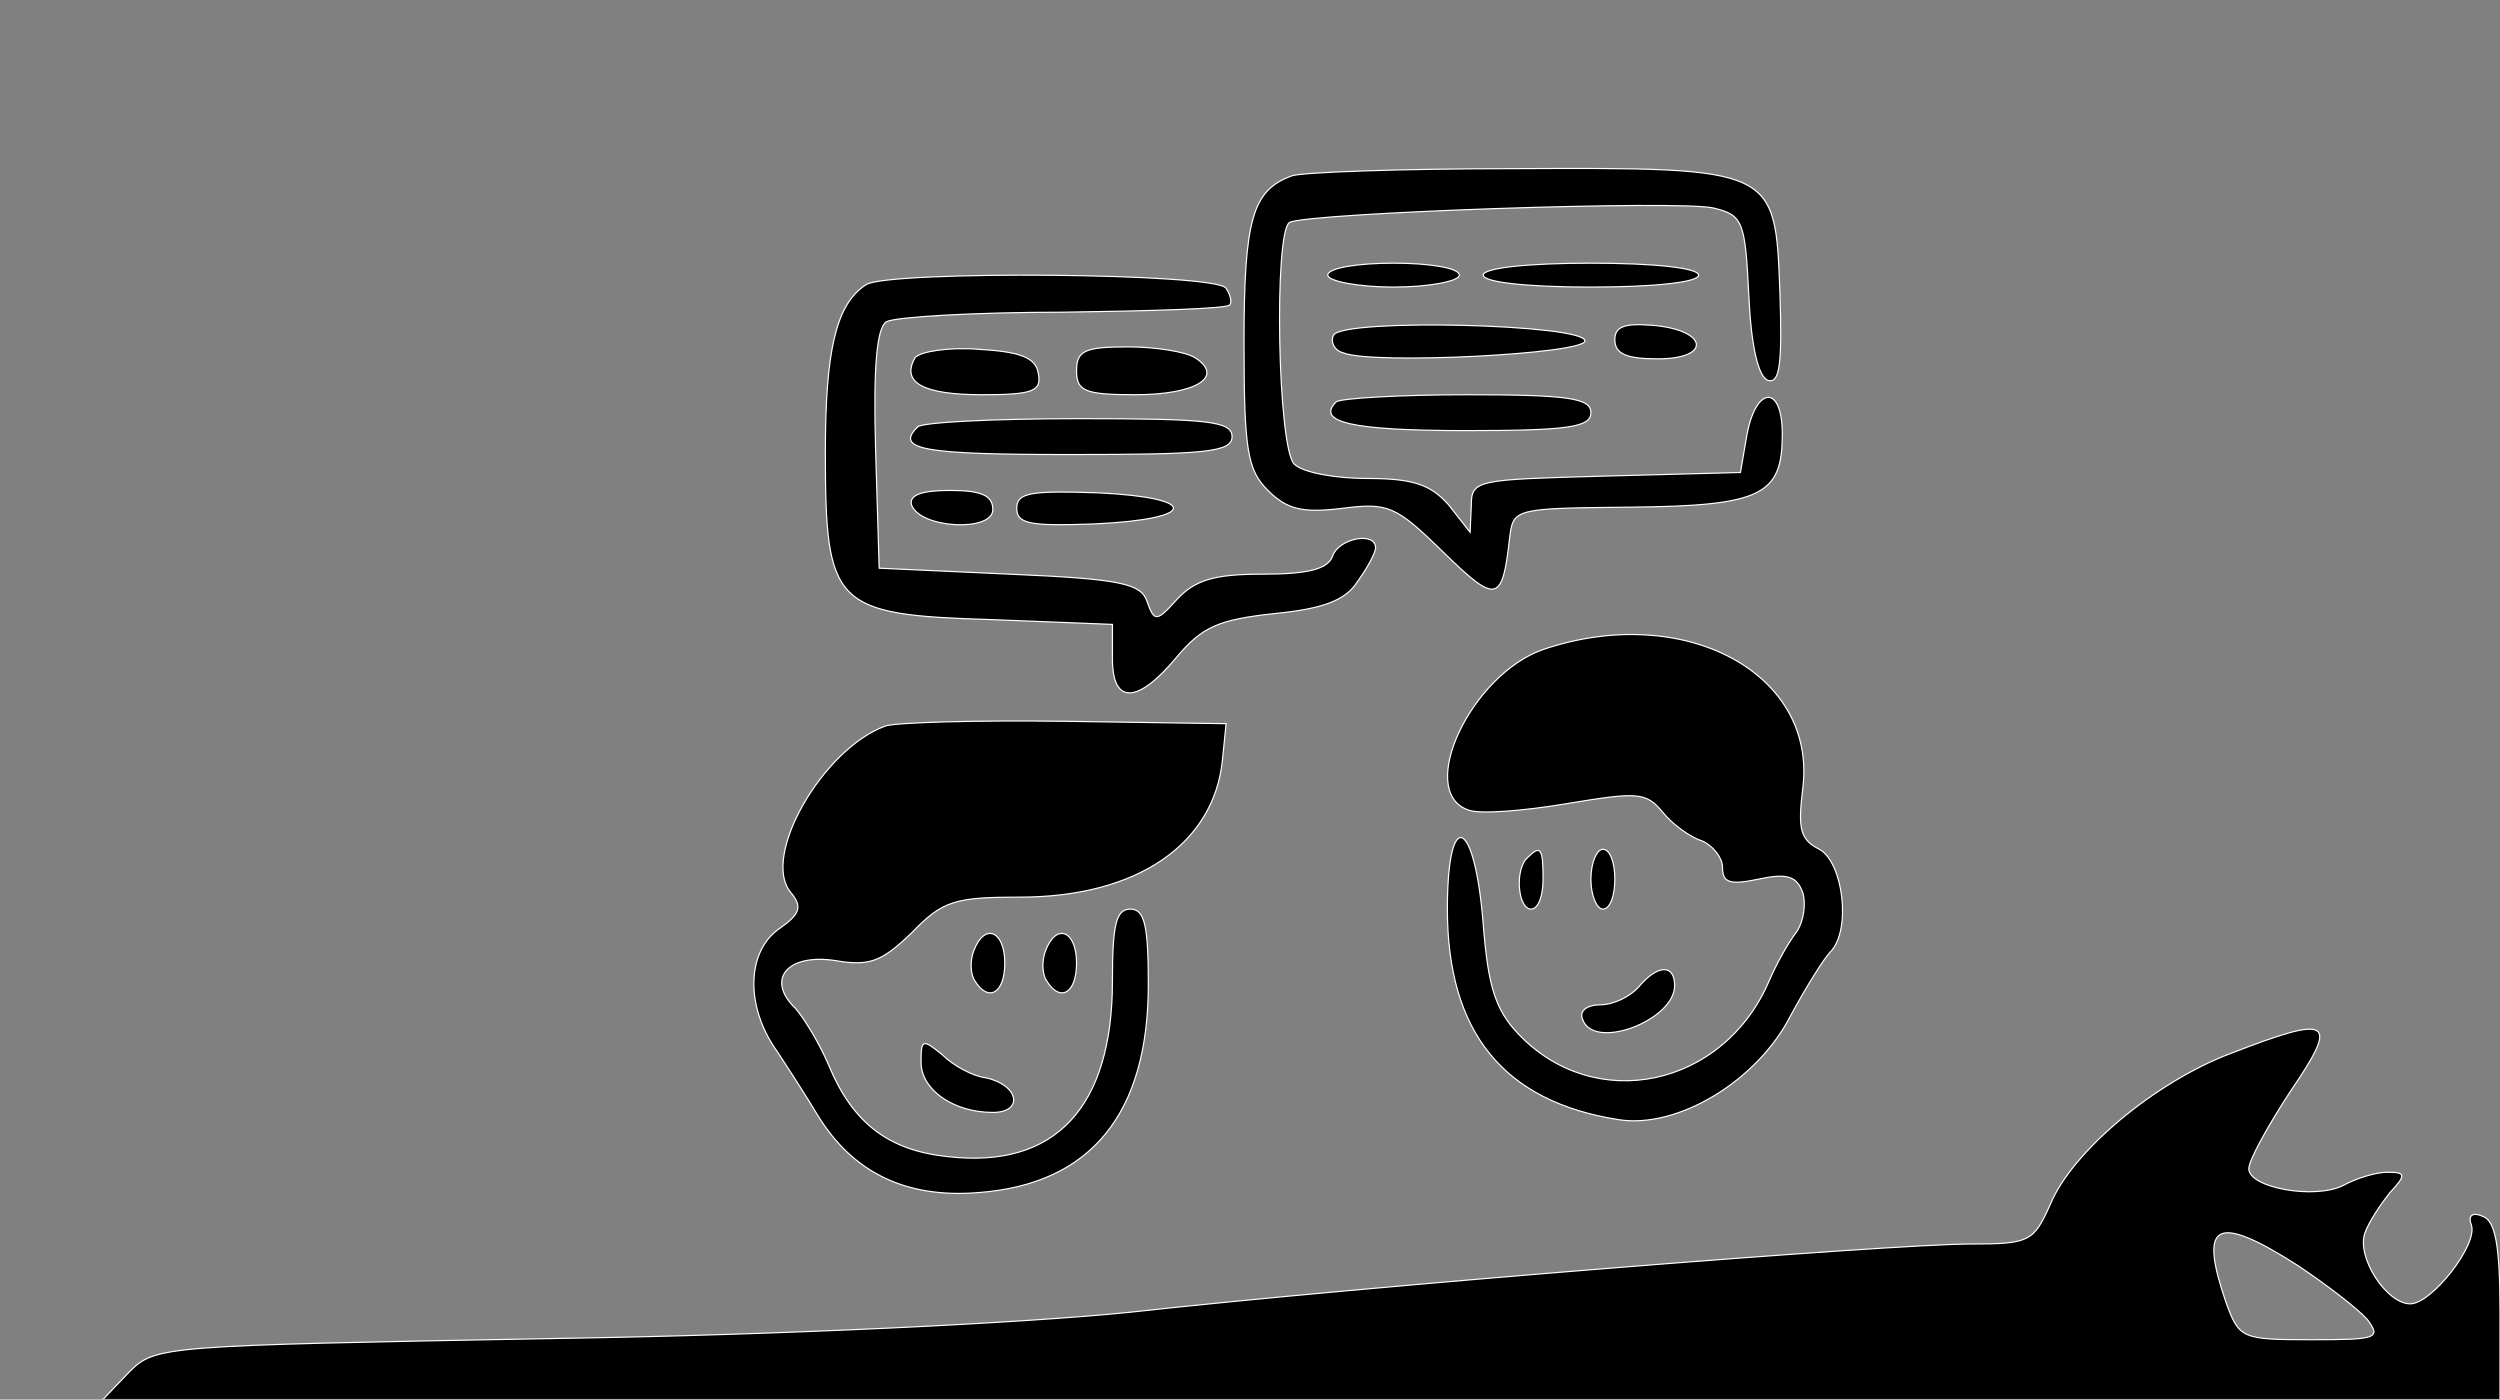 <?xml version="1.0" standalone="no"?>
<!DOCTYPE svg PUBLIC "-//W3C//DTD SVG 20010904//EN"
"http://www.w3.org/TR/2001/REC-SVG-20010904/DTD/svg10.dtd">
<svg version="1.0"
    xmlns="http://www.w3.org/2000/svg" width="209pt" height="117pt" viewBox="0 0 209 117" preserveAspectRatio="xMidYMid meet">

    <rect x="0" y="0" width="209" height="117" fill="#808080" stroke="none"/>

    <g transform="translate(0,117) scale(0.1,-0.1)" fill="#000000" stroke="white">
        <path d="M1080 1023 c-33 -12 -40 -36 -40 -140 0 -90 3 -106 20 -123 16 -16
29 -19 62 -15 39 5 45 2 85 -37 44 -43 49 -42 55 12 3 25 4 25 100 26 111 1
128 10 128 61 0 43 -23 40 -30 -3 l-5 -29 -113 -3 c-108 -3 -112 -3 -112 -25
l-1 -22 -18 23 c-15 17 -30 22 -68 22 -27 0 -54 5 -61 12 -14 14 -17 194 -4
202 14 8 328 19 355 12 24 -6 26 -11 29 -73 2 -43 8 -68 16 -71 10 -3 12 14
10 74 -4 104 -3 104 -223 103 -93 0 -177 -3 -185 -6z"/>
        <path d="M1110 940 c0 -5 25 -10 55 -10 30 0 55 5 55 10 0 6 -25 10 -55 10
-30 0 -55 -4 -55 -10z"/>
        <path d="M1240 940 c0 -6 37 -10 90 -10 53 0 90 4 90 10 0 6 -37 10 -90 10
-53 0 -90 -4 -90 -10z"/>
        <path d="M724 932 c-25 -16 -34 -55 -34 -140 0 -129 7 -136 139 -140 l101 -4
0 -29 c0 -38 21 -38 54 2 21 25 35 31 81 36 41 4 60 11 70 27 8 11 15 24 15
28 0 14 -31 8 -36 -7 -4 -11 -21 -15 -59 -15 -40 0 -56 -5 -71 -21 -17 -19
-19 -19 -25 -2 -5 15 -21 19 -115 23 l-109 5 -3 99 c-2 69 1 102 9 107 7 4 73
8 148 8 74 1 137 3 139 6 2 2 1 8 -3 14 -7 13 -283 15 -301 3z"/>
        <path d="M1115 890 c-3 -5 0 -13 8 -15 24 -10 202 -1 202 10 0 14 -201 19
-210 5z"/>
        <path d="M1350 886 c0 -12 10 -16 36 -16 45 0 42 24 -4 28 -24 2 -32 -1 -32
-12z"/>
        <path d="M765 871 c-12 -21 7 -31 56 -31 43 0 50 3 47 18 -2 13 -15 18 -50 20
-25 2 -49 -2 -53 -7z"/>
        <path d="M900 860 c0 -17 7 -20 49 -20 51 0 75 15 50 31 -8 5 -33 9 -56 9 -36
0 -43 -3 -43 -20z"/>
        <path d="M1117 834 c-17 -17 13 -24 109 -24 86 0 104 3 104 15 0 12 -18 15
-103 15 -57 0 -107 -3 -110 -6z"/>
        <path d="M767 813 c-19 -19 5 -23 128 -23 113 0 135 2 135 15 0 13 -21 15
-128 15 -71 0 -132 -3 -135 -7z"/>
        <path d="M762 748 c7 -20 68 -23 68 -4 0 12 -10 16 -36 16 -24 0 -34 -4 -32
-12z"/>
        <path d="M850 745 c0 -13 11 -15 65 -13 87 4 88 22 3 26 -57 2 -68 0 -68 -13z"/>
        <path d="M1290 627 c-60 -21 -106 -118 -63 -134 9 -4 46 -1 82 5 60 10 67 10
81 -7 8 -10 23 -21 33 -24 9 -4 17 -14 17 -22 0 -13 6 -15 30 -10 23 5 32 3
37 -11 3 -9 1 -24 -5 -33 -7 -9 -17 -27 -23 -41 -38 -89 -146 -112 -210 -44
-19 20 -25 40 -29 91 -7 90 -30 99 -30 13 0 -103 47 -161 143 -176 49 -8 116
32 144 87 13 24 28 48 33 53 18 18 11 75 -9 86 -16 8 -18 17 -14 50 13 97 -99
157 -217 117z"/>
        <path d="M740 563 c-52 -19 -104 -109 -79 -139 10 -12 8 -18 -9 -30 -28 -19
-29 -65 -3 -102 10 -15 26 -40 35 -55 29 -47 73 -69 134 -64 94 7 142 66 142
174 0 49 -3 63 -15 63 -12 0 -15 -13 -15 -60 0 -106 -48 -157 -137 -147 -50 5
-80 28 -100 76 -8 19 -21 40 -28 48 -25 24 -7 46 33 40 29 -5 39 -1 64 23 26
27 36 30 91 30 97 0 162 44 169 115 l3 30 -135 2 c-74 1 -142 -1 -150 -4z"/>
        <path d="M1277 453 c-11 -10 -8 -43 3 -43 6 0 10 11 10 25 0 26 -2 29 -13 18z"/>
        <path d="M1330 435 c0 -14 5 -25 10 -25 6 0 10 11 10 25 0 14 -4 25 -10 25 -5
0 -10 -11 -10 -25z"/>
        <path d="M814 375 c-3 -8 -3 -19 1 -25 11 -18 25 -11 25 15 0 27 -17 34 -26
10z"/>
        <path d="M874 375 c-3 -8 -3 -19 1 -25 11 -18 25 -11 25 15 0 27 -17 34 -26
10z"/>
        <path d="M1370 345 c-7 -8 -21 -15 -32 -15 -11 0 -18 -5 -15 -12 9 -27 77 -1
77 28 0 18 -14 18 -30 -1z"/>
        <path d="M1864 289 c-63 -24 -132 -82 -150 -126 -14 -31 -17 -33 -67 -33 -66
0 -504 -35 -702 -57 -88 -9 -288 -19 -482 -22 -328 -6 -333 -6 -355 -28 l-22
-23 1002 0 1002 0 0 74 c0 55 -4 75 -14 79 -9 4 -13 1 -10 -7 6 -16 -33 -66
-51 -66 -20 0 -45 39 -38 59 3 9 13 24 21 34 14 15 13 17 -2 17 -10 0 -26 -5
-37 -11 -24 -12 -79 -2 -79 14 0 7 16 36 35 65 41 60 34 64 -51 31z m57 -177
c24 -16 50 -36 58 -45 12 -16 8 -17 -47 -17 -58 0 -60 1 -71 31 -23 67 -9 75
60 31z"/>
        <path d="M770 282 c0 -23 27 -42 60 -42 26 0 22 23 -6 29 -10 1 -27 10 -36 19
-17 14 -18 13 -18 -6z"/>
    </g>
</svg>
